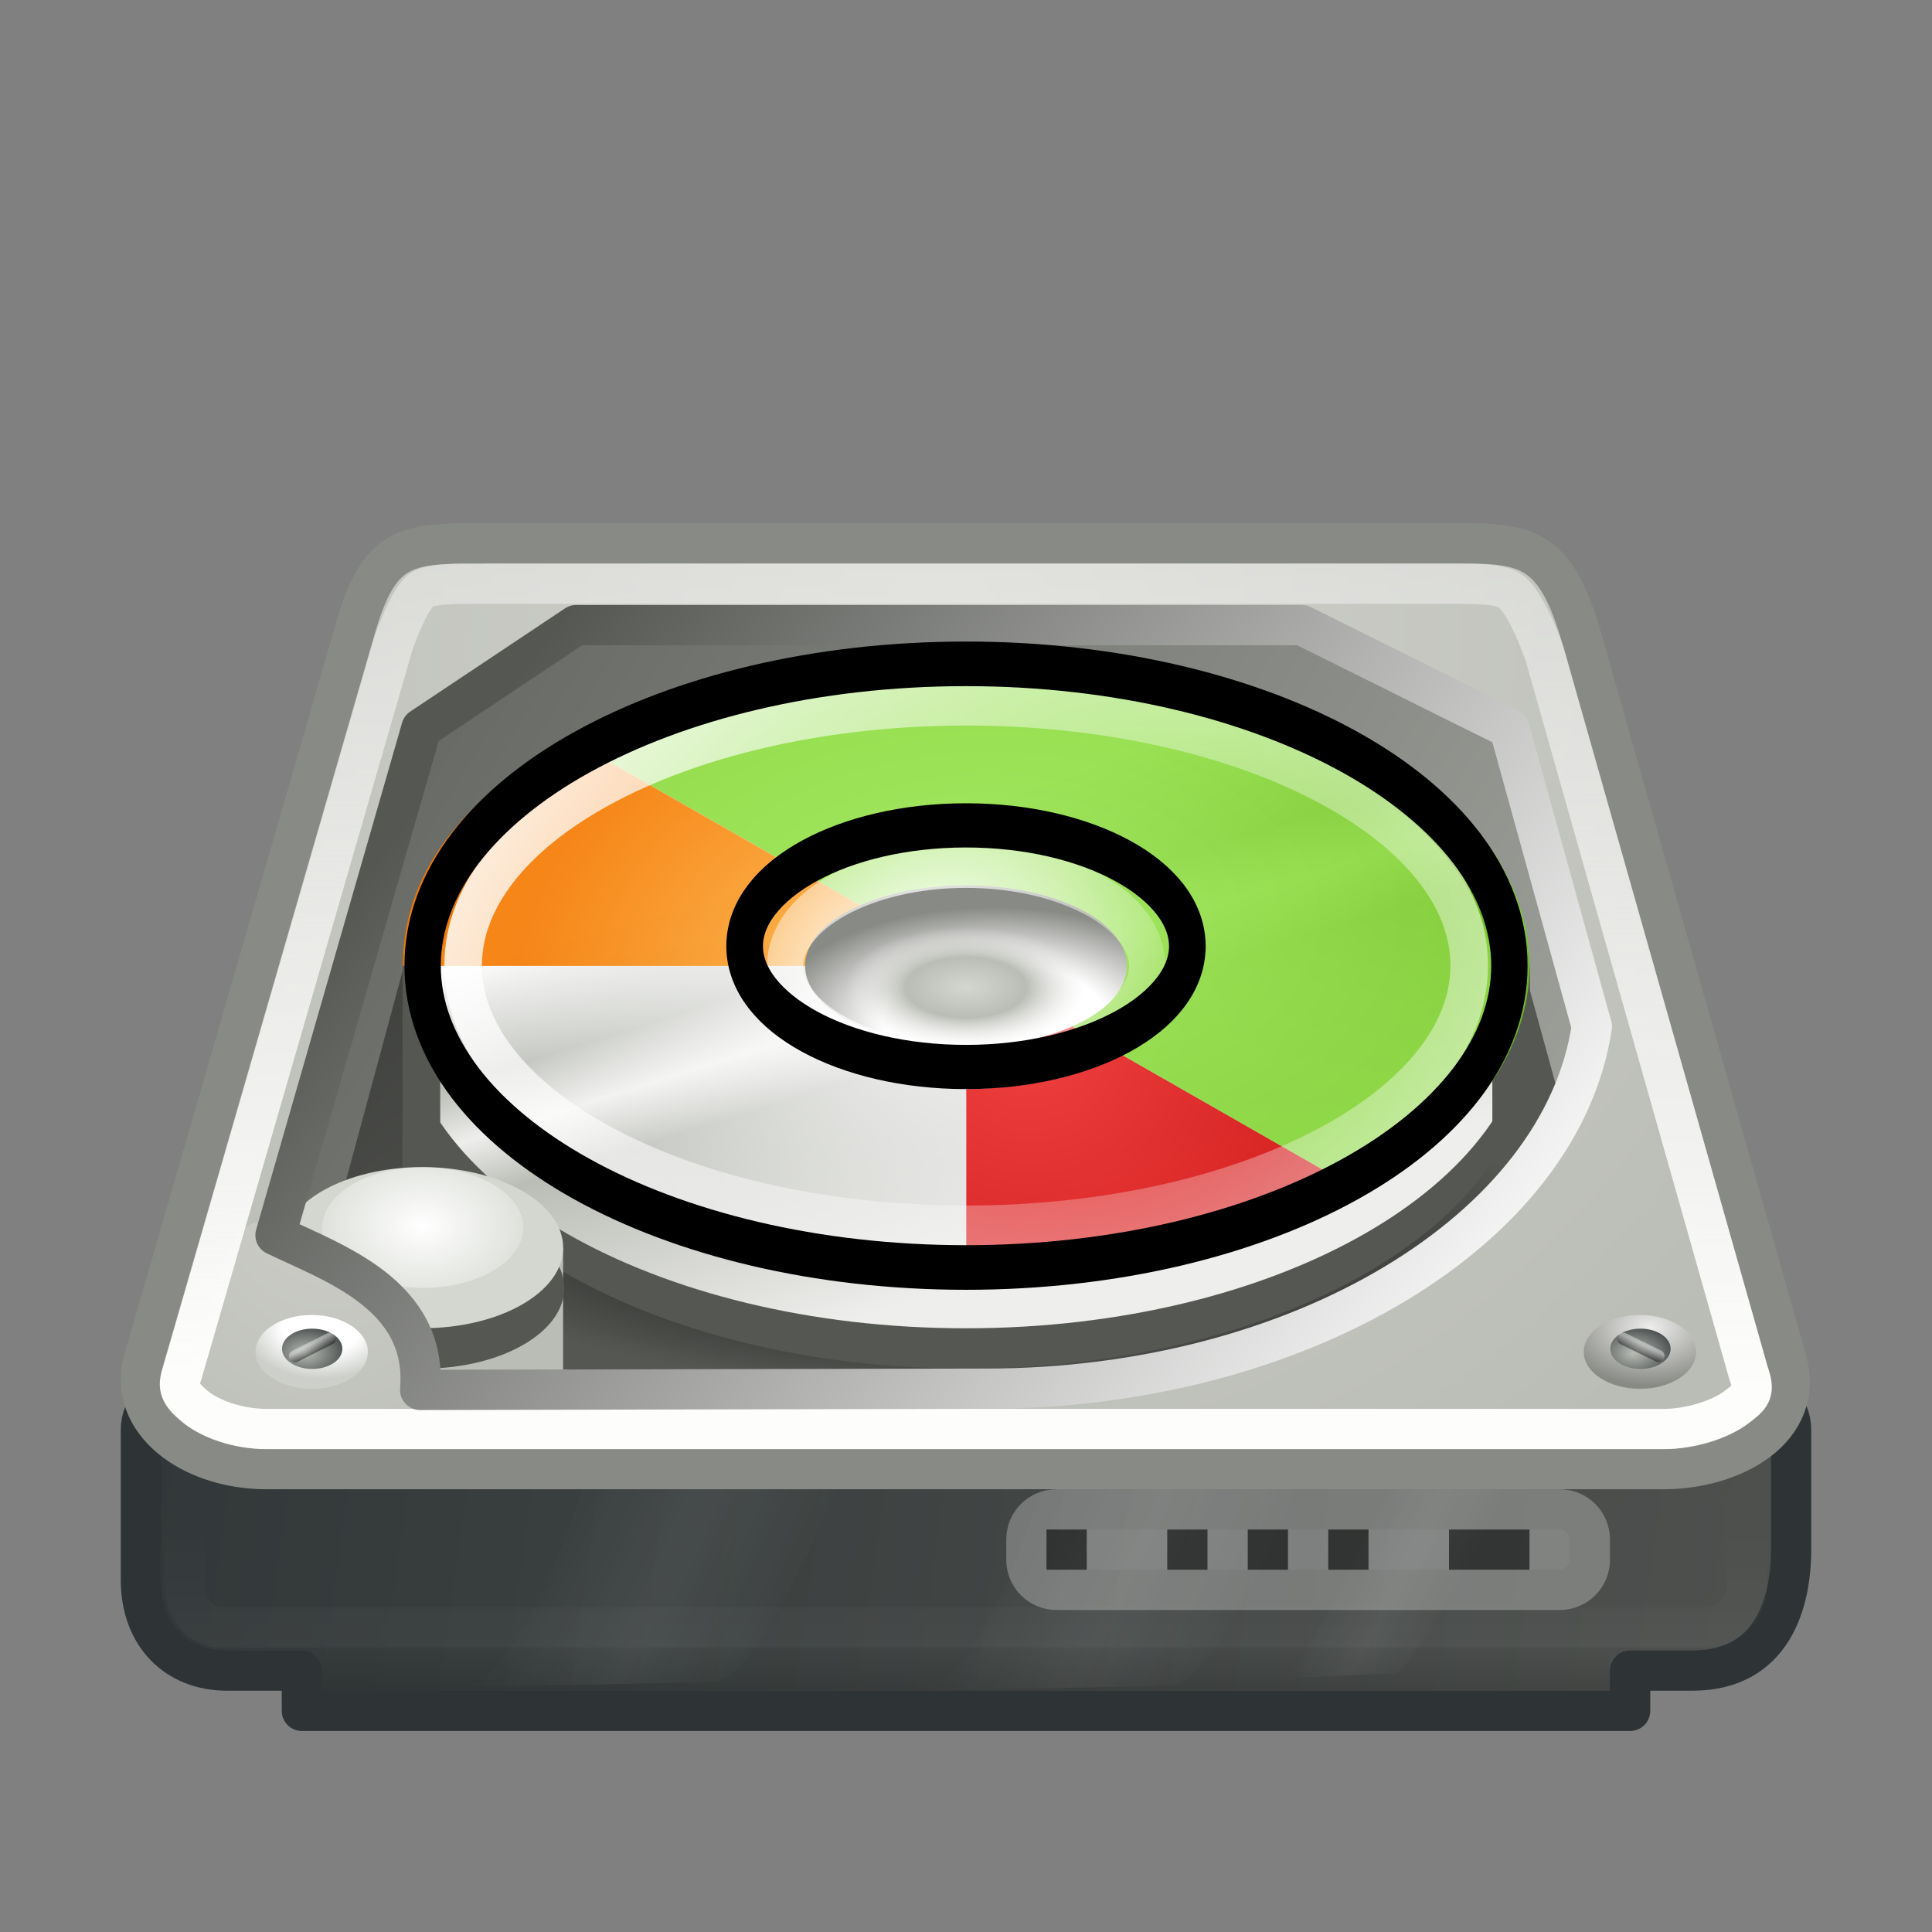 <svg xmlns="http://www.w3.org/2000/svg" xmlns:xlink="http://www.w3.org/1999/xlink" viewBox="0 0 48 48"><rect x="0" y="0" width="48" height="48" fill="#808080" stroke="none"/><defs><path id="0" d="m8.156 30.578c0 .285-.238.516-.531.516-.293 0-.531-.231-.531-.516 0-.285.238-.516.531-.516.293 0 .531.231.531.516"/><use id="1" xlink:href="#2"/><path id="2" d="m32.856 27.786c0 2.581-4.631 4.675-10.337 4.675-5.706 0-10.337-2.094-10.337-4.675 0-2.581 4.631-4.675 10.337-4.675 5.706 0 10.337 2.094 10.337 4.675"/><linearGradient id="C" gradientUnits="userSpaceOnUse" gradientTransform="matrix(1 0 0 .996 0-3.931)" x1="24.749" y1="35.35" x2="24.999" y2="14.998"><stop stop-color="#fdfdfc"/><stop offset="1" stop-color="#fff" stop-opacity=".371"/></linearGradient><linearGradient xlink:href="#7" id="D" gradientUnits="userSpaceOnUse" gradientTransform="matrix(1 0 0 1.423 10.5-14.957)" x1="15.335" y1="33.06" x2="20.329" y2="36.38"/><linearGradient id="B"><stop stop-color="#d0d0cb"/><stop offset="1" stop-color="#babdb6"/></linearGradient><linearGradient id="E" gradientUnits="userSpaceOnUse" x1="53.813" y1="93.57" x2="-2.814" y2="85.5"><stop stop-color="#555753"/><stop offset="1" stop-color="#2e3436"/></linearGradient><linearGradient id="F" x1="35.723" y1="36.22" x2="11.953" y2="17.984" gradientUnits="userSpaceOnUse"><stop stop-color="#fff"/><stop offset="1" stop-color="#555753"/></linearGradient><linearGradient id="I" gradientUnits="userSpaceOnUse" x1="19.679" y1="20.903" x2="23.19" y2="32.1"><stop stop-color="#fff"/><stop offset=".25" stop-color="#babdb6"/><stop offset=".375" stop-color="#eeeeec"/><stop offset=".5" stop-color="#babdb6"/><stop offset="1" stop-color="#eeeeec"/></linearGradient><linearGradient id="G" x1="8.094" y1="13.796" x2="20.502" y2="29.456" gradientUnits="userSpaceOnUse" gradientTransform="matrix(1.003 0 0 1.069-.118-1.915)"><stop stop-color="#2f302e"/><stop offset="1" stop-color="#555753"/></linearGradient><linearGradient id="H" gradientUnits="userSpaceOnUse" y1="43.19" x2="0" y2="34.05"><stop stop-color="#fff"/><stop offset="1" stop-color="#fff" stop-opacity="0"/></linearGradient><linearGradient xlink:href="#7" id="J" gradientUnits="userSpaceOnUse" gradientTransform="matrix(1 0 0 1.423-.875-15.05)" x1="15.335" y1="33.06" x2="20.329" y2="36.38"/><linearGradient xlink:href="#7" id="3" gradientUnits="userSpaceOnUse" gradientTransform="matrix(.46 0-.391 1.37 40.625-13.299)" x1="15.335" y1="33.06" x2="20.329" y2="36.38"/><linearGradient xlink:href="#9" id="4" gradientUnits="userSpaceOnUse" x1="7.738" y1="30.642" x2="7.639" y2="30.45"/><linearGradient id="5" x1="50.51" y1="40.47" x2="2.4" y2="11.449" gradientUnits="userSpaceOnUse"><stop stop-color="#babdb6"/><stop offset="1" stop-color="#555753"/></linearGradient><linearGradient id="A" gradientUnits="userSpaceOnUse" y1="39" x2="0" y2="37.996"><stop/><stop offset="1" stop-opacity="0"/></linearGradient><linearGradient id="9"><stop/><stop offset="1" stop-color="#fff"/></linearGradient><linearGradient id="6" xlink:href="#H"/><linearGradient xlink:href="#9" id="8" gradientUnits="userSpaceOnUse" x1="40.617" y1="30.555" x2="40.711" y2="30.359"/><linearGradient id="7"><stop stop-color="#fff" stop-opacity="0"/><stop offset=".5" stop-color="#fff"/><stop offset="1" stop-color="#fff" stop-opacity="0"/></linearGradient><radialGradient id="Y" cx="24" cy="30.27" r="14" gradientTransform="matrix(1 0 0 .305 0 21.04)" gradientUnits="userSpaceOnUse" xlink:href="#A"/><radialGradient id="T" cx="23.571" cy="22.566" r="11.155" gradientTransform="matrix(1 0 0 .612 0 8.753)" gradientUnits="userSpaceOnUse"><stop stop-color="#8ae234"/><stop offset="1" stop-color="#73d216"/></radialGradient><radialGradient id="S" cx="21.366" cy="28.457" r="4.621" gradientTransform="matrix(1.154-1.605 1.463 1.208-43.596 25.552)" gradientUnits="userSpaceOnUse"><stop stop-color="#ef2929"/><stop offset="1" stop-color="#c00"/></radialGradient><radialGradient id="U" cx="21.885" cy="21.09" r="10.683" gradientTransform="matrix(.686-.921 1.445.713-25.656 33.737)" gradientUnits="userSpaceOnUse"><stop stop-color="#fff" stop-opacity="0"/><stop offset="1" stop-color="#fff"/></radialGradient><radialGradient xlink:href="#6" id="W" cx="22.519" cy="27.786" r="10.337" gradientTransform="matrix(1 0 0 .452 0 15.22)" gradientUnits="userSpaceOnUse"/><radialGradient xlink:href="#6" id="X" gradientUnits="userSpaceOnUse" gradientTransform="matrix(.686-.921 1.445.713-25.656 33.737)" cx="24.691" cy="23.19" r="10.683"/><radialGradient id="V" cx="25.526" cy="26.02" r="6.535" gradientTransform="matrix(.523-.913 1.025.675-12.879 29.478)" gradientUnits="userSpaceOnUse"><stop stop-color="#fcaf3e"/><stop offset="1" stop-color="#f57900"/></radialGradient><radialGradient xlink:href="#6" id="R" cx="7.625" cy="30.578" r=".531" gradientTransform="matrix(1.351 0 0 1.577-2.678-17.629)" gradientUnits="userSpaceOnUse"/><radialGradient xlink:href="#B" id="K" gradientUnits="userSpaceOnUse" gradientTransform="matrix(.3-.255.167.426-2.086 27.06)" cx="25.25" cy="16.48" r="21.98"/><radialGradient xlink:href="#B" id="L" gradientUnits="userSpaceOnUse" gradientTransform="matrix(1.033-.596.575.996-12.235 11.554)" cx="25.25" cy="16.48" r="21.98"/><radialGradient id="Q" gradientUnits="userSpaceOnUse" gradientTransform="matrix(1.662 0 0 1.614-4.989-18.656)" cx="7.518" cy="30.574" r=".531"><stop stop-color="#babdb6"/><stop offset="1" stop-color="#2e3436"/></radialGradient><radialGradient id="M" gradientUnits="userSpaceOnUse" gradientTransform="matrix(1.39 0 0 1.349-2.92-10.638)" cx="7.519" cy="30.3" r=".531"><stop stop-color="#fff"/><stop offset=".5" stop-color="#fff"/><stop offset="1" stop-color="#cccfca"/></radialGradient><radialGradient id="O" gradientUnits="userSpaceOnUse" gradientTransform="matrix(1.569 0 0 1.523-4.289-15.921)" cx="7.534" cy="30.31" r=".531"><stop stop-color="#eeeeec"/><stop offset="1" stop-color="#888a85"/></radialGradient><radialGradient id="P" gradientUnits="userSpaceOnUse" gradientTransform="matrix(1.39 0 0 1.349-2.92-10.638)" cx="7.519" cy="30.3" r=".531"><stop stop-color="#fff"/><stop offset=".5" stop-color="#fff"/><stop offset="1" stop-color="#888a85"/></radialGradient><radialGradient id="N" cx="7.625" cy="30.578" r=".531" gradientTransform="matrix(1 0 0 .971 0 .899)" gradientUnits="userSpaceOnUse"><stop stop-color="#d3d7cf"/><stop offset=".5" stop-color="#babdb6"/><stop offset="1" stop-color="#eeeeec" stop-opacity="0"/></radialGradient></defs><g transform="translate(-318-42)"><g transform="translate(318-3.996)"><g stroke-linecap="square" color="#000" stroke-dashoffset="1.4"><path d="m4.518 80.5h38.964c.564 0 1.018.454 1.018 1.018v2.964c0 1.316-.45 3.02-2.456 3.02h-1.544v1h-33v-1h-1.857c-1.271 0-2.143-.885-2.143-2.256v-3.726c0-.564.454-1.018 1.018-1.018z" fill="url(#E)" stroke-linejoin="round" stroke="#2e3436"/><path transform="translate(0 50)" d="m4.594 31.594v3.73c0 .6.376 1.105.886 1.105h36.946c.512 0 .98-.507.98-1.016v-3.818h-38.813z" opacity=".1" fill="none" stroke="url(#H)"/></g><g transform="translate(0 50)" opacity=".5" fill-rule="evenodd"><path d="m26.14 32.09c0 0-1.503 5.534-3.226 5.911 0 0 6.231-.126 6.231-.126 1.387-.317 3.359-5.785 3.359-5.785h-6.364" opacity=".11" fill="url(#D)"/><path d="m14.77 32c0 0-1.503 5.534-3.226 5.911 0 0 6.231-.126 6.231-.126 1.387-.317 3.359-5.785 3.359-5.785h-6.364" opacity=".11" fill="url(#J)"/><path d="m34.886 32c0 0-2.212 5.328-3.109 5.692 0 0 2.9-.121 2.9-.121.725-.306 3.135-5.571 3.135-5.571h-2.926" opacity=".11" fill="url(#3)"/></g></g><path d="m11.693 10.499h24.573c1.684 0 2.397.117 3.04 2.385l5.074 17.881c.501 1.765-1.356 2.735-3.04 2.735h-34.722c-1.868 0-3.489-1.181-3.04-2.735l5.25-18.15c.568-1.965 1.18-2.113 2.864-2.113z" transform="translate(318 45)" fill="url(#L)" stroke="#888a85" stroke-linecap="round"/><g color="#000"><path d="m14.313 15.531l-3.844 2.563-3.625 12.594c1.447.7 3.789 1.478 3.594 3.844h2.063v-4.03c2.737 2.435 7.088 4 12 4 7.778 0 14.19-3.945 14.938-9h.219l-2.156-7.406-5.156-2.563h-18.03" transform="translate(318 42)" fill="url(#5)"/><path d="m14.25 20l-3.875 2.75-2.375 8.781c1.246.671 2.489 1.591 2.344 3.469 0 0 14.156-.5 14.156-.5 6.703 0 12.39-2.923 14.313-6.969l-1.313-4.781-5.188-2.75h-18.06" transform="translate(318 42)" fill="url(#G)"/><path d="m24 16c-7.728 0-14 3.584-14 8v8.813c.305.464.496 1.01.438 1.719 0 0 14.06-.031 14.06-.031 5.855 0 10.996-2.239 13.5-5.5v-5c0-4.416-6.272-8-14-8z" transform="matrix(.967 0 0 .975 318.8 42.873)" fill="url(#I)" stroke="#555753" stroke-width=".966"/><g transform="translate(318 42)"><path d="m10 25v7.813c.305.464.496 1.01.438 1.719 0 0 14.06-.031 14.06-.031 5.855 0 10.996-2.239 13.5-5.5v-4c0 4.416-6.272 8-14 8-7.728 0-14-3.584-14-8" fill="#555753"/><path d="m10 26v6.813c.305.464.496 1.01.438 1.719 0 0 14.06-.031 14.06-.031 5.855 0 10.996-2.239 13.5-5.5v-3c0 4.416-6.272 8-14 8-7.728 0-14-3.584-14-8" fill="url(#Y)"/></g><path transform="matrix(1.4 0 0 1.076 312.53 39.42)" d="m10.33 31.2h3.57v3.717h-3.57v-3.717" fill="#babdb6"/><use transform="matrix(.339 0 0 .428 320.88 62.11)" fill="#555753" xlink:href="#2"/><use transform="matrix(6.588 0 0-3.879 278.26 191.61)" fill="#d3d7cf" xlink:href="#0"/><use transform="matrix(4.706 0 0-2.909 292.62 161.45)" fill="url(#R)" xlink:href="#0"/><path d="m7.5 31c-1.468-1.317-1.681-.694-2.851 3.173.354 1.722 1.83 1.426 3.351 1.827 1.656 0 3.176.04 2.737-1.766-.521-1.556-1.674-2.773-3.237-3.234" transform="translate(318 42)" fill="url(#K)"/></g><path d="m11.688 11.5c-.803 0-1.097.071-1.219.156-.122.085-.358.402-.688 1.307l-5.25 18.14c-.134.367-.055.534.313.84.367.306 1.067.56 1.781.56h34.719c.64 0 1.393-.238 1.781-.529.388-.291.488-.383.313-.871l-5.063-17.858c-.377-1.048-.682-1.439-.844-1.556-.162-.116-.444-.187-1.25-.187h-24.594z" transform="translate(318 45)" fill="none" stroke="url(#C)" stroke-linecap="round"/><g transform="translate(325 44)" opacity=".303" color="#000"><path d="m19.251 35.5h12.497c.416 0 .751.333.751.747v.506c0 .414-.335.747-.751.747h-12.497c-.416 0-.751-.333-.751-.747v-.506c0-.414.335-.747.751-.747z" stroke-dashoffset="1.4" stroke-linecap="square" fill="#fff" stroke="#eeeeec"/><path d="m19 36h1v1h-1v-1"/><path d="m22 36h1v1h-1v-1"/><path d="m24 36h1v1h-1v-1"/><path d="m26 36h1v1h-1v-1"/><path d="m29 36h2v1h-2v-1"/></g><g color="#000"><use transform="matrix(-2.629 0 0 1.778 378.79 21.22)" fill="url(#O)" xlink:href="#0"/><use transform="matrix(1.412 0 0 .97 347.99 45.85)" fill="url(#Q)" xlink:href="#0"/></g><path d="m40.33 30.26l.875.43" transform="translate(318 45)" opacity=".4" fill="none" stroke="url(#8)" stroke-linecap="round" stroke-width=".3"/><g color="#000"><path transform="translate(318 45)" d="m8 38h32.03v1h-32.03v-1" opacity=".12" fill="url(#A)"/><use transform="matrix(-2.629 0 0 1.778 345.79 21.22)" fill="url(#M)" xlink:href="#0"/><use transform="matrix(1.412 0 0 .97 314.99 45.85)" fill="url(#Q)" xlink:href="#0"/></g><path d="m7.33 30.696l.871-.439" transform="translate(318 45)" opacity=".4" fill="none" stroke="url(#4)" stroke-linecap="round" stroke-width=".3"/><g color="#000"><use transform="matrix(-1.354 0 0 1.711 372.5 18.451)" fill="url(#W)" xlink:href="#2"/><path transform="matrix(-1.071 0 0 1 367.85 42.26)" d="m24.13 31.737c-3.607 0-6.691-.782-9.242-2.343l9.242-5.657z" opacity=".883" fill="url(#S)"/><path transform="matrix(-1.071 0 0 1 367.85 42.26)" d="m14.89 29.393c-5.102-3.123-5.102-8.191 0-11.314 5.102-3.123 13.382-3.123 18.484 0l-9.242 5.657z" opacity=".765" fill="url(#T)"/><path transform="matrix(-1.071 0 0 1 367.85 42.26)" d="m33.374 18.08c2.551 1.561 3.828 3.449 3.828 5.657h-13.07z" opacity=".907" fill="url(#V)"/><path d="m39.547 25.5l-2.047-7.406-5.156-2.563h-18.03l-3.844 2.563-3.625 12.594c1.447.7 3.789 1.478 3.594 3.844 0 0 14.06-.031 14.06-.031 7.778 0 14.299-3.945 15.05-9z" transform="translate(318 42)" stroke-linecap="round" fill="none" stroke-linejoin="round" stroke="url(#F)"/><use transform="matrix(-7.529 0 0-3.879 399.41 184.61)" fill="url(#P)" xlink:href="#0"/><use transform="matrix(-5.647 0 0 2.909 385.06-22.455)" fill="url(#N)" xlink:href="#0"/><g fill="none"><use transform="matrix(-1.209 0 0 1.39 369.23 27.366)" opacity=".668" stroke="url(#U)" stroke-width=".771" xlink:href="#1"/><use transform="matrix(-1.306 0 0 1.604 371.41 21.423)" opacity=".263" stroke="#000" stroke-width=".691" xlink:href="#1"/><use transform="matrix(-.435 0 0 .535 351.8 51.14)" stroke="url(#X)" stroke-width="2.073" xlink:href="#1"/><use transform="matrix(-.532 0 0 .642 353.98 47.669)" opacity=".202" stroke="#000" stroke-width="1.711" xlink:href="#1"/></g></g></g></svg>
